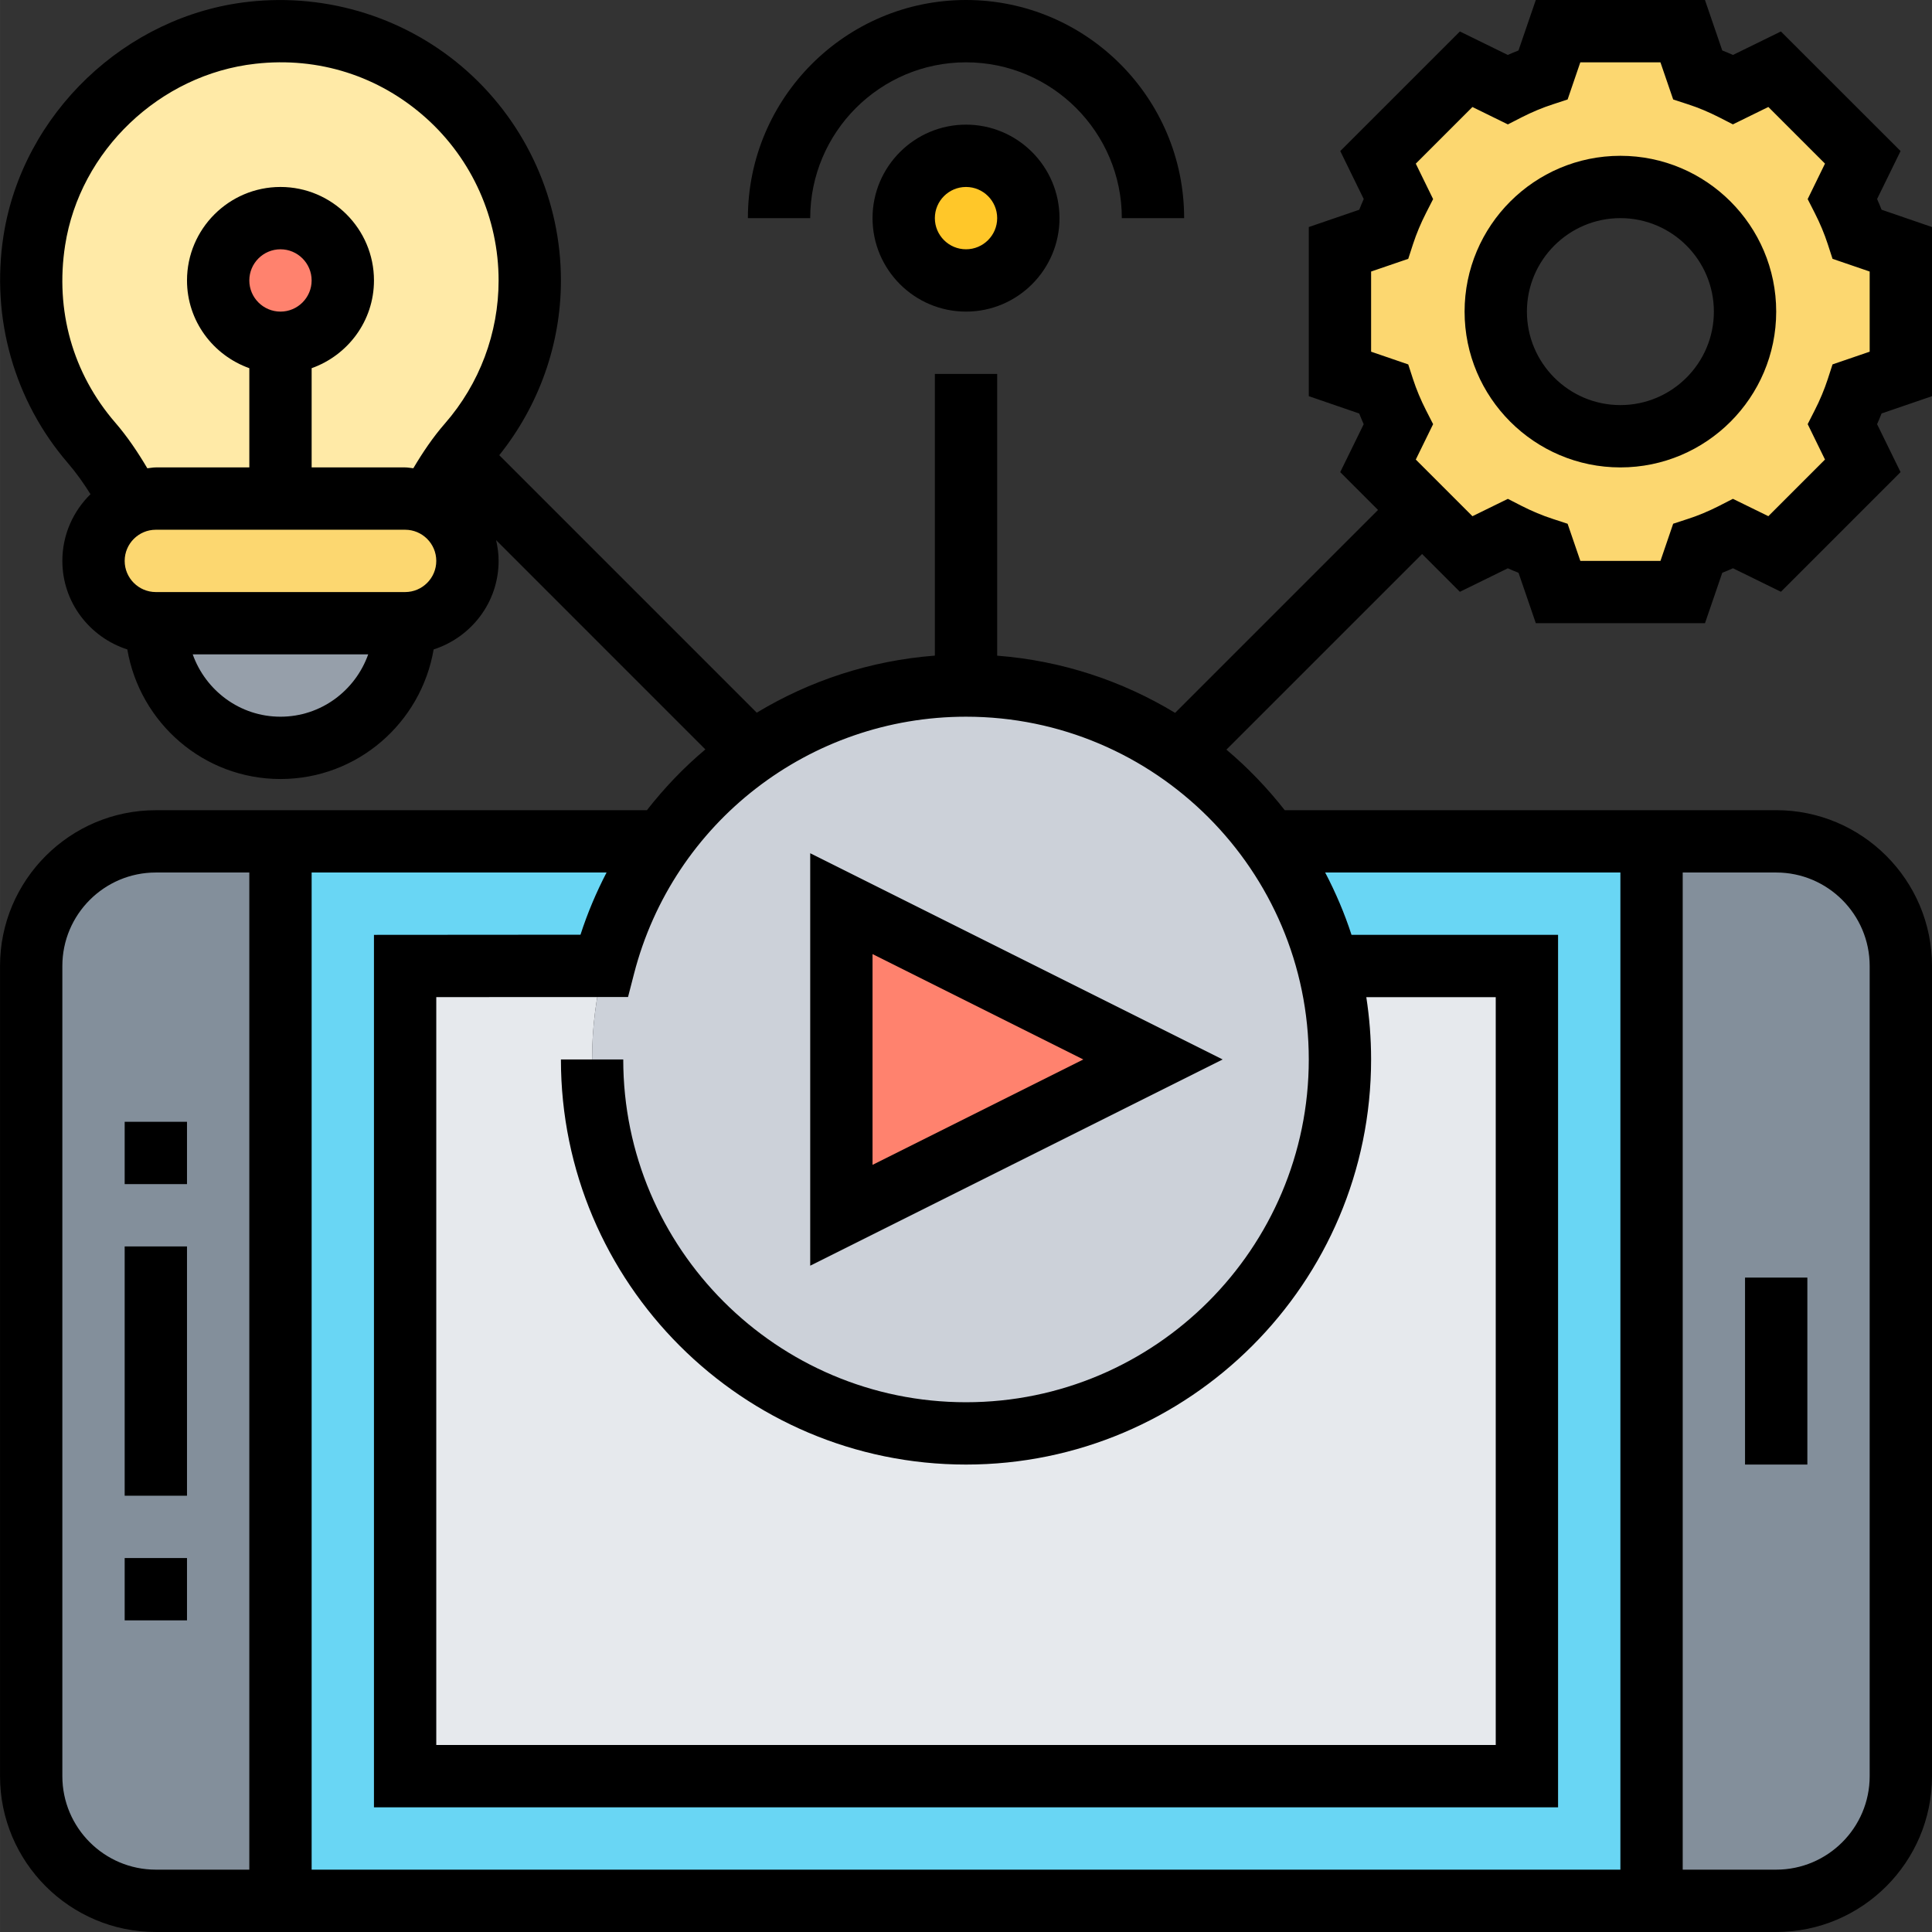 <svg height="496pt" viewBox="0 0 496 496.008" width="496pt" xmlns="http://www.w3.org/2000/svg"><rect x="0" y="0" width="496" height="496.008" fill="#333333" stroke="none"/><path d="m488.004 248v208c0 17.68-14.32 32-32 32h-32v-272h32c17.68 0 32 14.32 32 32zm0 0" fill="#838f9b"/><path d="m72.004 216v272h-32c-17.68 0-32-14.32-32-32v-208c0-17.68 14.32-32 32-32zm0 0" fill="#838f9b"/><path d="m424.004 216v272h-352v-272h98c-6.879 9.52-12 20.32-14.961 32h-51.039v208h288v-208h-51.039c-2.961-11.68-8.082-22.48-14.961-32zm0 0" fill="#69d6f4"/><path d="m392.004 248v208h-288v-208h51.039c-2 7.68-3.039 15.68-3.039 24 0 53.039 42.961 96 96 96 53.039 0 96-42.961 96-96 0-8.32-1.039-16.32-3.039-24zm0 0" fill="#e6e9ed"/><path d="m376.402 142.238-22.637-22.637 5.199-10.641c-1.441-2.961-2.801-6-3.762-9.121l-11.199-3.84v-32l11.199-3.84c.961-3.121 2.32-6.16 3.762-9.121l-5.199-10.641 22.637-22.637 10.641 5.199c2.961-1.441 6-2.801 9.121-3.762l3.84-11.199h32l3.84 11.199c3.121.961 6.16 2.32 9.121 3.762l10.641-5.199 22.637 22.637-5.199 10.641c1.441 2.961 2.801 6 3.762 9.121l11.199 3.84v32l-11.199 3.84c-.961 3.121-2.32 6.16-3.762 9.121l5.199 10.641-22.637 22.637-10.641-5.199c-2.961 1.441-6 2.801-9.121 3.762l-3.84 11.199h-32l-3.84-11.199c-3.121-.961-6.16-2.32-9.121-3.762zm71.602-62.238c0-17.68-14.32-32-32-32-17.68 0-32 14.32-32 32s14.32 32 32 32c17.68 0 32-14.32 32-32zm0 0" fill="#fcd770"/><path d="m40.004 160h64c0 17.68-14.32 32-32 32-17.68 0-32-14.32-32-32zm0 0" fill="#969faa"/><path d="m110.164 129.199c5.762 2.48 9.84 8.16 9.84 14.801 0 4.398-1.762 8.398-4.719 11.281-2.883 2.957-6.883 4.719-11.281 4.719h-64c-8.801 0-16-7.199-16-16 0-4.398 1.762-8.398 4.719-11.281 1.441-1.52 3.121-2.641 5.043-3.438 1.918-.801 4-1.281 6.238-1.281h64c2.16 0 4.238.398 6.16 1.199zm0 0" fill="#fcd770"/><path d="m72.004 128h-32c-2.238 0-4.32.48-6.238 1.281-2.723-5.602-6.16-10.801-10.242-15.602-11.68-13.52-17.84-32-14.719-51.918 4.32-28 27.758-50.242 55.918-53.363 38.562-4.238 71.281 25.84 71.281 63.602 0 16.078-5.918 30.719-15.762 42-4.078 4.641-7.438 9.762-10.078 15.199-1.922-.801-4-1.199-6.16-1.199zm0 0" fill="#ffeaa7"/><path d="m88.004 72c0 8.836-7.164 16-16 16-8.836 0-16-7.164-16-16s7.164-16 16-16c8.836 0 16 7.164 16 16zm0 0" fill="#ff826e"/><path d="m264.004 56c0 8.836-7.164 16-16 16-8.836 0-16-7.164-16-16s7.164-16 16-16c8.836 0 16 7.164 16 16zm0 0" fill="#ffc729"/><path d="m326.004 216c6.879 9.52 12 20.32 14.961 32 2 7.68 3.039 15.68 3.039 24 0 53.039-42.961 96-96 96-53.039 0-96-42.961-96-96 0-8.32 1.039-16.32 3.039-24 2.961-11.68 8.082-22.48 14.961-32 6.398-8.879 14.238-16.559 23.199-22.801 15.52-10.879 34.402-17.199 54.801-17.199 20.398 0 39.281 6.32 54.801 17.199 8.961 6.242 16.801 13.922 23.199 22.801zm0 0" fill="#ccd1d9"/><path d="m296.004 272-80 40v-80zm0 0" fill="#ff826e"/><path d="m32.004 320h16v64h-16zm0 0"/><path d="m32.004 288h16v16h-16zm0 0"/><path d="m32.004 400h16v16h-16zm0 0"/><path d="m448.004 328h16v48h-16zm0 0"/><path d="m208.004 324.945 105.887-52.945-105.887-52.945zm16-80 54.113 27.055-54.113 27.055zm0 0"/><path d="m416.004 40c-22.055 0-40 17.945-40 40s17.945 40 40 40c22.055 0 40-17.945 40-40s-17.945-40-40-40zm0 64c-13.23 0-24-10.77-24-24s10.77-24 24-24c13.23 0 24 10.77 24 24s-10.77 24-24 24zm0 0"/><path d="m496.004 101.711v-43.422l-12.945-4.449c-.359-.91-.742-1.832-1.152-2.75l6.027-12.312-30.723-30.699-12.305 6.027c-.91-.41-1.832-.793-2.75-1.152l-4.441-12.953h-43.43l-4.441 12.953c-.918.359-1.84.742-2.75 1.152l-12.297-6.027-30.711 30.707 6.023 12.312c-.41.91-.793 1.832-1.152 2.75l-12.953 4.441v43.422l12.945 4.449c.359.91.742 1.832 1.152 2.75l-6.027 12.305 9.707 9.707-52.098 52.094c-13.535-8.191-29.055-13.406-45.68-14.68v-72.336h-16v72.32c-16.52 1.266-32.098 6.422-45.727 14.648l-66.105-66.105c10.191-12.727 15.832-28.512 15.832-44.863 0-20.449-8.742-40-23.984-53.648-15.23-13.641-35.711-20.184-56.199-17.895-31.594 3.496-58.047 28.75-62.922 60.055-3.285 21.137 2.754 42.426 16.562 58.418 2.152 2.504 4.039 5.184 5.766 7.949-4.445 4.359-7.223 10.418-7.223 17.121 0 10.664 7.039 19.625 16.68 22.734 3.223 18.852 19.578 33.266 39.32 33.266 19.742 0 36.098-14.414 39.32-33.266 9.641-3.109 16.68-12.07 16.68-22.734 0-1.84-.246-3.609-.641-5.328l53.723 53.727c-5.531 4.641-10.539 9.891-15.012 15.609h-126.07c-22.055 0-40 17.945-40 40v208c0 22.055 17.945 40 40 40h416c22.055 0 40-17.945 40-40v-208.008c0-22.055-17.945-40-40-40h-126.176c-4.457-5.68-9.457-10.902-14.969-15.543l50.234-50.227 9.703 9.707 12.305-6.035c.91.41 1.832.793 2.75 1.152l4.441 12.945h43.43l4.441-12.953c.922-.359 1.84-.742 2.75-1.152l12.305 6.035 30.715-30.723-6.027-12.305c.41-.91.793-1.832 1.152-2.75zm-466.434 6.77c-10.895-12.617-15.461-28.785-12.855-45.504 3.777-24.289 24.328-43.887 48.863-46.609 16.211-1.832 31.746 3.152 43.77 13.906 11.855 10.605 18.656 25.824 18.656 41.727 0 13.504-4.895 26.543-13.777 36.719-3.094 3.547-5.719 7.449-8.117 11.496-.707-.062-1.387-.215-2.105-.215h-24v-25.473c9.289-3.312 16-12.113 16-22.527 0-13.23-10.77-24-24-24-13.23 0-24 10.77-24 24 0 10.414 6.711 19.215 16 22.527v25.473h-24c-.75 0-1.457.152-2.184.223-2.434-4.109-5.098-8.094-8.25-11.742zm34.434-36.48c0-4.414 3.594-8 8-8s8 3.586 8 8-3.594 8-8 8-8-3.586-8-8zm8 112c-10.414 0-19.215-6.711-22.527-16h45.047c-3.305 9.289-12.102 16-22.52 16zm32-32h-64c-4.406 0-8-3.586-8-8s3.594-8 8-8h64c4.406 0 8 3.586 8 8s-3.594 8-8 8zm-88 304v-208c0-13.23 10.77-24 24-24h24v256h-24c-13.23 0-24-10.77-24-24zm464-208v208c0 13.23-10.77 24-24 24h-24v-256h24c13.23 0 24 10.77 24 24zm-64-24v256h-336v-256h75.719c-2.637 5.078-4.895 10.398-6.695 15.969l-53.023.039v223.992h304v-224h-53.031c-1.801-5.559-4.09-10.895-6.762-16zm-80 48c0 48.52-39.48 88-88 88-48.52 0-88-39.48-88-88h-16c0 57.344 46.656 104 104 104s104-46.656 104-104c0-5.441-.426-10.785-1.23-16h33.23v192h-272v-192.008l49.23-.023 1.547-6c10.016-38.84 45.055-65.969 85.223-65.969 48.52 0 88 39.48 88 88zm144-181.711-9.535 3.262-1.234 3.801c-.863 2.641-1.98 5.328-3.336 7.977l-1.812 3.559 4.445 9.09-14.543 14.543-9.098-4.457-3.559 1.824c-2.648 1.344-5.328 2.473-7.984 3.328l-3.793 1.242-3.262 9.543h-20.57l-3.27-9.535-3.793-1.242c-2.656-.855-5.336-1.984-7.984-3.328l-3.559-1.824-9.098 4.457-14.543-14.543 4.449-9.09-1.816-3.559c-1.352-2.648-2.473-5.336-3.336-7.977l-1.234-3.801-9.535-3.27v-20.578l9.535-3.262 1.234-3.801c.863-2.641 1.984-5.328 3.336-7.977l1.816-3.559-4.449-9.098 14.543-14.543 9.098 4.465 3.559-1.824c2.648-1.344 5.328-2.473 7.984-3.328l3.793-1.242 3.262-9.543h20.57l3.27 9.535 3.793 1.242c2.656.855 5.336 1.984 7.984 3.328l3.559 1.824 9.098-4.465 14.543 14.543-4.445 9.105 1.812 3.559c1.355 2.648 2.473 5.336 3.336 7.977l1.234 3.801 9.535 3.262zm0 0"/><path d="m224.004 56c0 13.23 10.77 24 24 24 13.23 0 24-10.77 24-24s-10.77-24-24-24c-13.23 0-24 10.77-24 24zm32 0c0 4.414-3.594 8-8 8s-8-3.586-8-8 3.594-8 8-8 8 3.586 8 8zm0 0"/><path d="m248.004 16c22.055 0 40 17.945 40 40h16c0-30.871-25.121-56-56-56s-56 25.129-56 56h16c0-22.055 17.945-40 40-40zm0 0"/></svg>